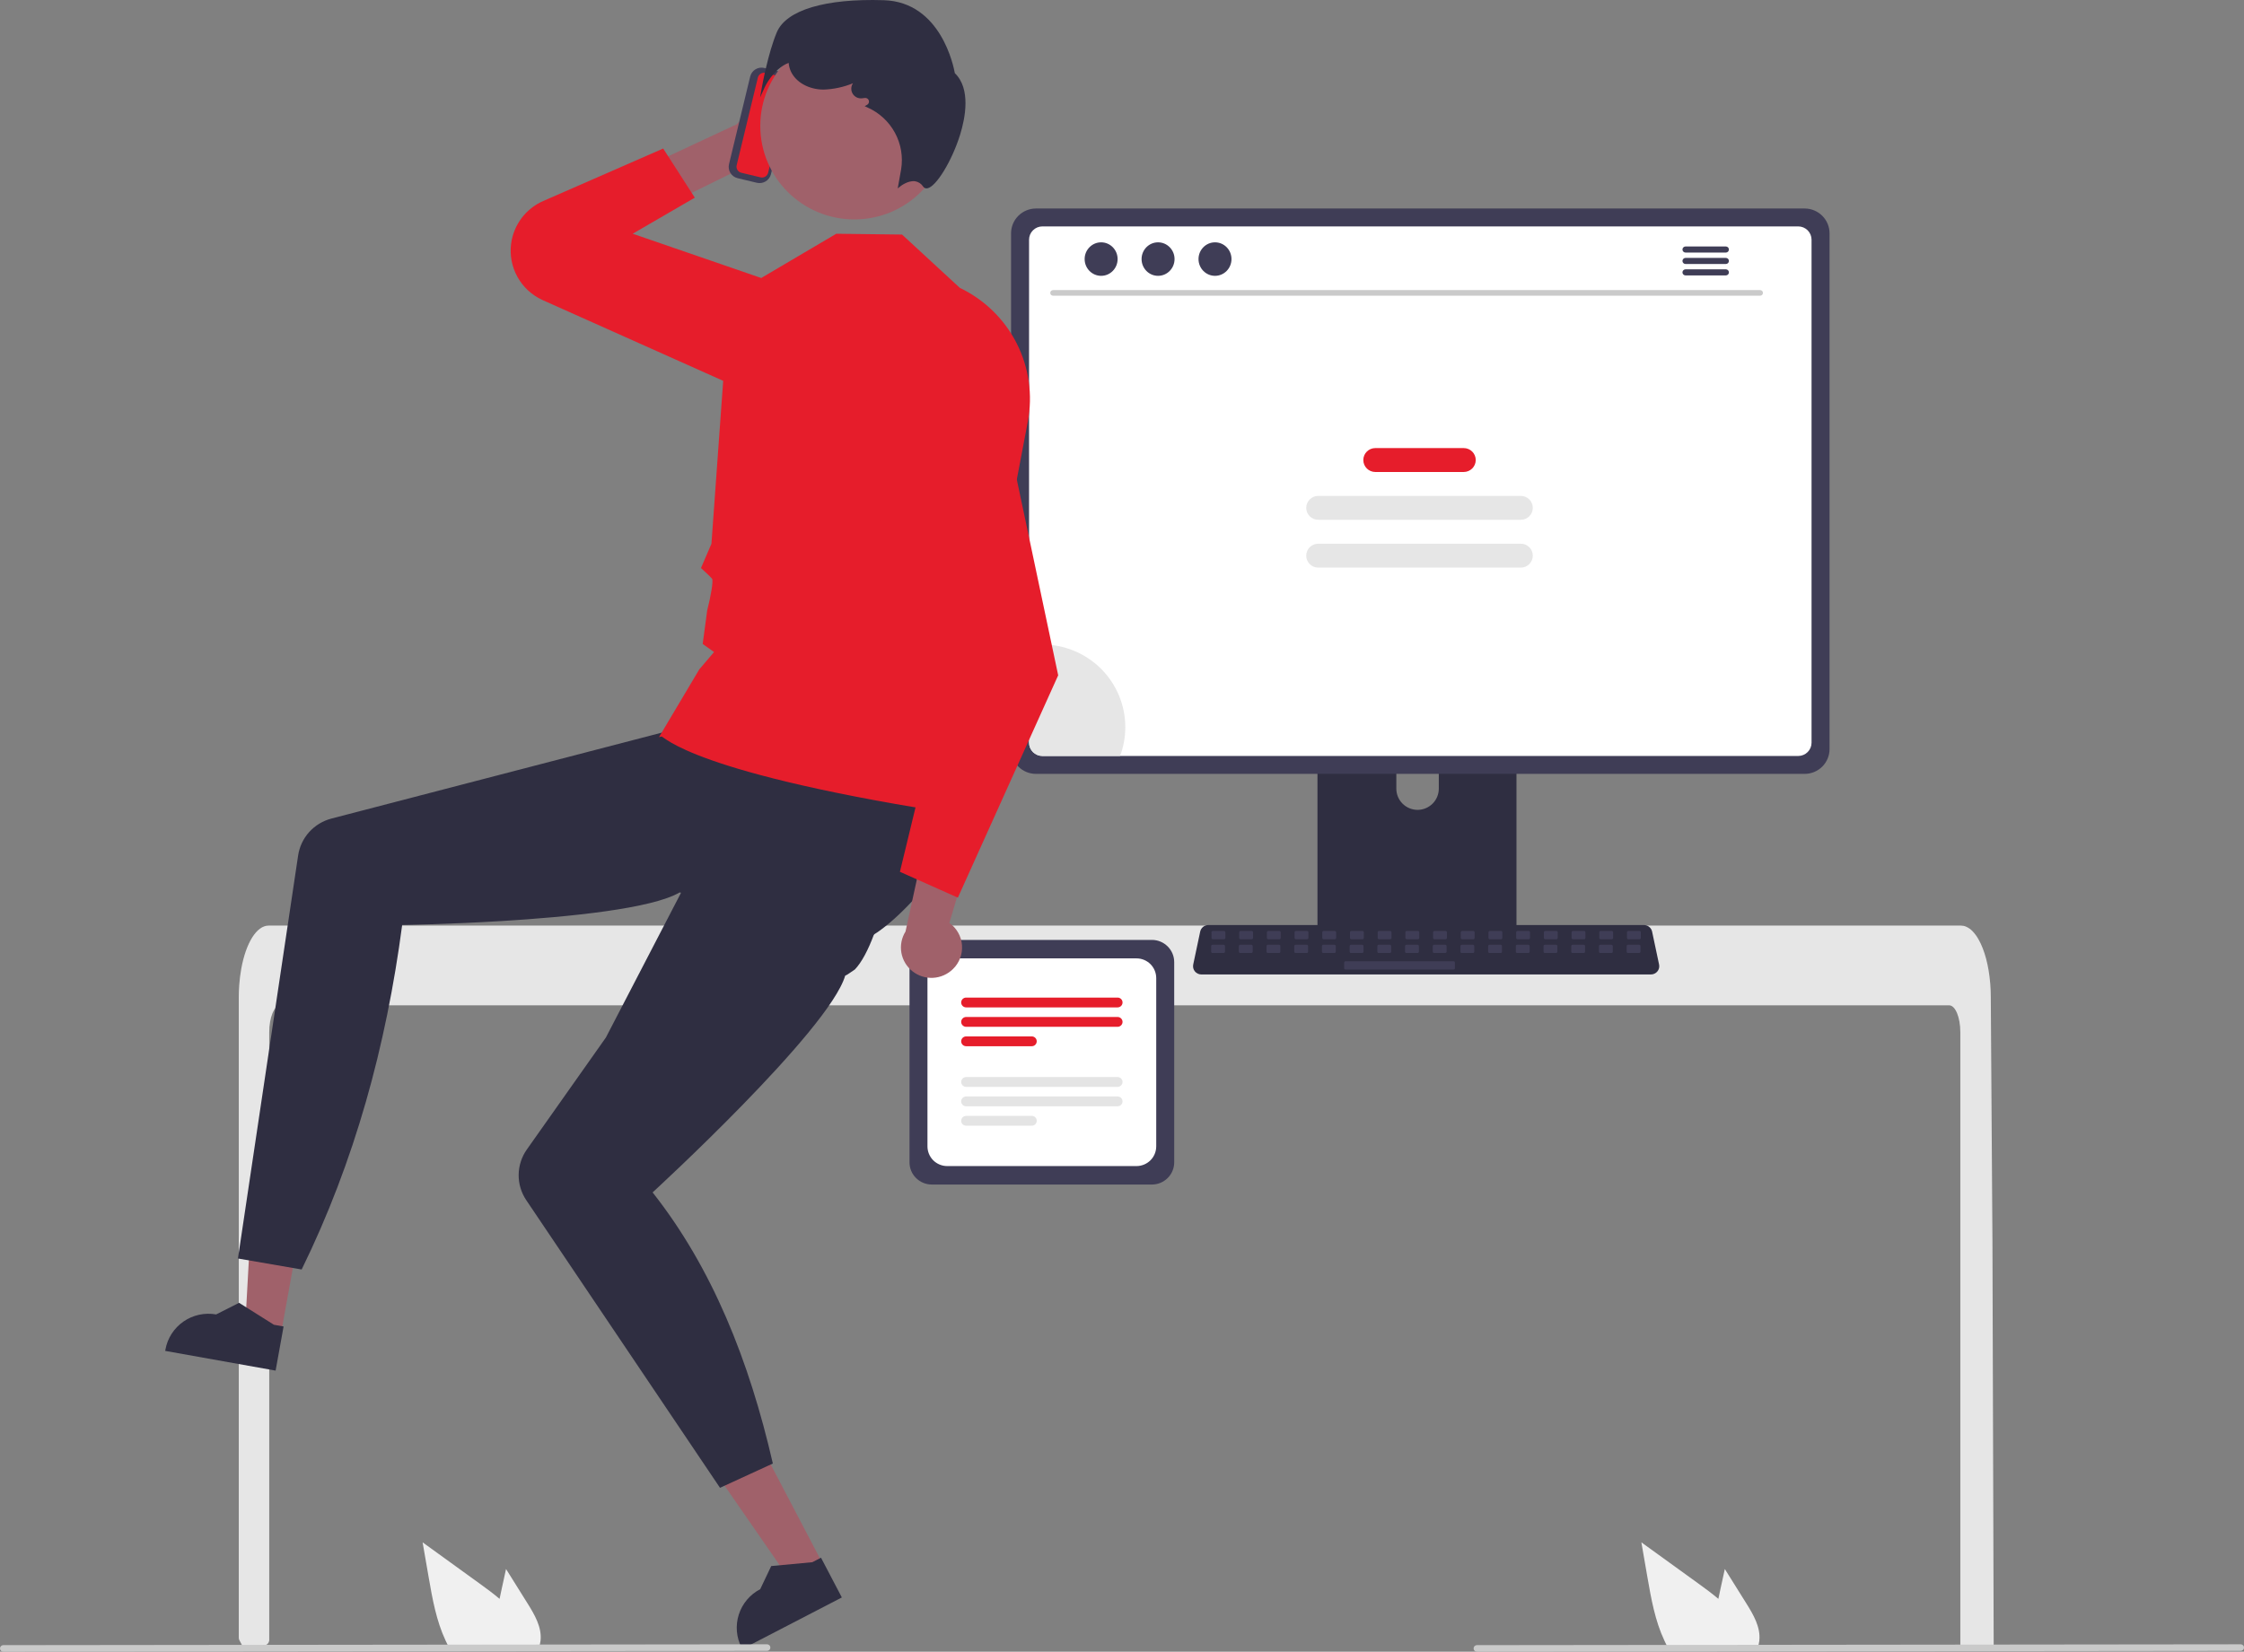 <svg width="91" height="67" viewBox="0 0 91 67" fill="none" xmlns="http://www.w3.org/2000/svg">
<rect x="0" y="0" width="91" height="67" fill="#808080" stroke="none"/>
<g clip-path="url(#clip0_1_296)">
<path d="M26.554 6.593L27.515 8.088L30.947 6.396L32.711 5.859C32.94 5.79 33.147 5.661 33.311 5.487C33.475 5.313 33.59 5.099 33.644 4.867C33.699 4.635 33.691 4.393 33.622 4.164C33.553 3.936 33.425 3.73 33.251 3.566V3.566C32.993 3.323 32.65 3.19 32.294 3.194C31.939 3.198 31.6 3.34 31.347 3.588L29.867 5.046L26.554 6.593Z" fill="#A0616A"/>
<path d="M28.176 8.018L26.894 6.025L22.031 8.153C21.682 8.305 21.379 8.545 21.15 8.849C20.922 9.153 20.776 9.511 20.727 9.887V9.887C20.667 10.351 20.757 10.822 20.984 11.232C21.211 11.642 21.564 11.969 21.99 12.166L29.742 15.633C30.277 15.881 30.888 15.91 31.444 15.715C32.001 15.52 32.458 15.117 32.72 14.591V14.591C32.86 14.308 32.94 13.998 32.952 13.683C32.965 13.368 32.91 13.053 32.792 12.76C32.675 12.467 32.496 12.202 32.269 11.982C32.041 11.762 31.769 11.592 31.471 11.484L25.657 9.481L28.176 8.018Z" fill="#E61D2B"/>
<path d="M79.496 41.867C79.496 41.268 79.294 40.782 79.046 40.781H11.37C11.12 40.782 10.919 41.268 10.918 41.867V66.522C10.918 66.577 10.897 66.631 10.86 66.672C10.822 66.713 10.771 66.739 10.715 66.744C10.533 66.762 10.352 66.778 10.17 66.793C10.166 66.793 10.161 66.794 10.157 66.794C10.058 66.803 9.959 66.809 9.86 66.817H9.859C9.808 66.724 9.758 66.629 9.708 66.534C9.691 66.502 9.683 66.467 9.683 66.431V40.458C9.683 40.293 9.689 40.126 9.701 39.962C9.717 39.736 9.745 39.512 9.785 39.289C9.975 38.251 10.404 37.548 10.891 37.546H79.523C79.594 37.547 79.665 37.561 79.73 37.59C79.826 37.632 79.912 37.692 79.985 37.767C80.084 37.869 80.168 37.984 80.236 38.108C80.476 38.529 80.648 39.157 80.708 39.888C80.708 39.895 80.71 39.901 80.71 39.908C80.725 40.089 80.733 40.274 80.732 40.458L80.748 42.853L80.758 44.281L80.788 48.761L80.799 50.352L80.849 66.689C80.849 66.748 80.825 66.805 80.783 66.847C80.741 66.889 80.684 66.912 80.624 66.912H79.721C79.662 66.912 79.604 66.889 79.562 66.847C79.52 66.805 79.496 66.748 79.496 66.689V41.867Z" fill="#E6E6E6"/>
<path d="M11.399 54.078L9.942 53.817L10.258 48.106L12.407 48.49L11.399 54.078Z" fill="#A0616A"/>
<path d="M11.177 55.598L6.699 54.798L6.709 54.742C6.792 54.282 7.056 53.874 7.441 53.607C7.827 53.34 8.303 53.237 8.765 53.319L8.765 53.319L9.695 52.848L11.109 53.738L11.5 53.808L11.177 55.598Z" fill="#2F2E41"/>
<path d="M46.714 48.05H37.785C37.546 48.049 37.317 47.955 37.148 47.786C36.978 47.618 36.883 47.39 36.883 47.152V39.025C36.883 38.787 36.978 38.559 37.148 38.391C37.317 38.222 37.546 38.127 37.785 38.127H46.714C46.953 38.127 47.183 38.222 47.352 38.391C47.521 38.559 47.617 38.787 47.617 39.025V47.152C47.617 47.39 47.521 47.618 47.352 47.786C47.183 47.955 46.953 48.049 46.714 48.05V48.05Z" fill="#3F3D56"/>
<path d="M46.086 47.301H38.413C38.2 47.301 37.996 47.217 37.846 47.068C37.696 46.918 37.612 46.715 37.611 46.504V39.673C37.612 39.461 37.696 39.259 37.846 39.109C37.996 38.96 38.2 38.876 38.413 38.876H46.086C46.299 38.876 46.502 38.96 46.653 39.109C46.803 39.259 46.887 39.461 46.888 39.673V46.504C46.887 46.715 46.803 46.918 46.653 47.068C46.502 47.217 46.299 47.301 46.086 47.301Z" fill="white"/>
<path d="M45.321 40.864H39.179C39.126 40.864 39.075 40.843 39.037 40.806C39 40.769 38.978 40.718 38.978 40.665C38.978 40.612 39 40.562 39.037 40.524C39.075 40.487 39.126 40.466 39.179 40.466H45.321C45.375 40.466 45.425 40.487 45.463 40.524C45.501 40.562 45.522 40.612 45.522 40.665C45.522 40.718 45.501 40.769 45.463 40.806C45.425 40.843 45.375 40.864 45.321 40.864V40.864Z" fill="#E61D2B"/>
<path d="M45.322 41.652H39.179C39.126 41.652 39.075 41.631 39.037 41.593C39 41.556 38.978 41.505 38.978 41.453C38.978 41.4 39 41.349 39.037 41.312C39.075 41.274 39.126 41.253 39.179 41.253H45.322C45.375 41.253 45.425 41.274 45.463 41.312C45.501 41.349 45.522 41.4 45.522 41.453C45.522 41.505 45.501 41.556 45.463 41.593C45.425 41.631 45.375 41.652 45.322 41.652Z" fill="#E61D2B"/>
<path d="M41.842 42.439H39.179C39.126 42.439 39.075 42.418 39.037 42.381C39 42.344 38.978 42.293 38.978 42.24C38.978 42.187 39 42.136 39.037 42.099C39.075 42.062 39.126 42.041 39.179 42.041H41.842C41.895 42.041 41.946 42.062 41.983 42.099C42.021 42.136 42.042 42.187 42.042 42.24C42.042 42.293 42.021 42.344 41.983 42.381C41.946 42.418 41.895 42.439 41.842 42.439Z" fill="#E61D2B"/>
<path d="M45.321 44.089H39.179C39.126 44.089 39.075 44.068 39.037 44.03C39 43.993 38.978 43.942 38.978 43.889C38.978 43.837 39 43.786 39.037 43.748C39.075 43.711 39.126 43.69 39.179 43.69H45.321C45.375 43.69 45.425 43.711 45.463 43.748C45.501 43.786 45.522 43.837 45.522 43.889C45.522 43.942 45.501 43.993 45.463 44.03C45.425 44.068 45.375 44.089 45.321 44.089V44.089Z" fill="#E4E4E4"/>
<path d="M45.321 44.876H39.178C39.152 44.876 39.126 44.871 39.102 44.861C39.077 44.851 39.055 44.836 39.036 44.818C39.018 44.799 39.003 44.777 38.993 44.753C38.983 44.729 38.977 44.703 38.977 44.677C38.977 44.651 38.983 44.625 38.993 44.6C39.003 44.576 39.018 44.554 39.036 44.536C39.055 44.517 39.077 44.503 39.102 44.493C39.126 44.483 39.152 44.477 39.178 44.477H45.321C45.374 44.477 45.425 44.498 45.463 44.536C45.5 44.573 45.521 44.624 45.521 44.677C45.521 44.73 45.5 44.78 45.463 44.818C45.425 44.855 45.374 44.876 45.321 44.876V44.876Z" fill="#E4E4E4"/>
<path d="M41.842 45.663H39.179C39.126 45.663 39.075 45.642 39.037 45.605C39 45.568 38.978 45.517 38.978 45.464C38.978 45.411 39 45.361 39.037 45.323C39.075 45.286 39.126 45.265 39.179 45.265H41.842C41.895 45.265 41.946 45.286 41.983 45.323C42.021 45.361 42.042 45.411 42.042 45.464C42.042 45.517 42.021 45.568 41.983 45.605C41.946 45.642 41.895 45.663 41.842 45.663Z" fill="#E4E4E4"/>
<path d="M61.108 26.341H53.815C53.712 26.341 53.613 26.382 53.54 26.455C53.468 26.528 53.427 26.626 53.427 26.729V38.188H61.497V26.729C61.497 26.678 61.487 26.628 61.467 26.581C61.448 26.533 61.419 26.491 61.383 26.455C61.347 26.419 61.304 26.39 61.257 26.371C61.209 26.351 61.159 26.341 61.108 26.341V26.341ZM57.486 32.852C57.258 32.851 57.039 32.761 56.878 32.6C56.717 32.44 56.626 32.223 56.625 31.996V30.674C56.625 30.447 56.716 30.229 56.877 30.069C57.039 29.909 57.258 29.818 57.486 29.818C57.714 29.818 57.933 29.909 58.094 30.069C58.256 30.229 58.347 30.447 58.347 30.674V31.996C58.346 32.223 58.255 32.44 58.094 32.6C57.932 32.761 57.714 32.851 57.486 32.852Z" fill="#2F2E41"/>
<path d="M53.401 37.822V38.927C53.401 38.984 53.424 39.039 53.465 39.08C53.506 39.12 53.561 39.143 53.619 39.143H61.304C61.362 39.143 61.417 39.12 61.458 39.08C61.498 39.039 61.521 38.984 61.522 38.927V37.822H53.401Z" fill="#3F3D56"/>
<path d="M73.183 8.458H42.011C41.743 8.458 41.487 8.564 41.297 8.753C41.108 8.941 41.001 9.196 41.001 9.463V30.387C41.001 30.654 41.108 30.909 41.297 31.098C41.487 31.286 41.743 31.392 42.011 31.392H73.183C73.451 31.392 73.707 31.286 73.897 31.098C74.086 30.909 74.193 30.654 74.193 30.387V9.463C74.192 9.196 74.086 8.941 73.897 8.753C73.707 8.564 73.451 8.458 73.183 8.458V8.458Z" fill="#3F3D56"/>
<path d="M72.922 9.184H42.272C42.128 9.184 41.991 9.241 41.89 9.342C41.788 9.443 41.731 9.58 41.731 9.722V30.128C41.732 30.271 41.789 30.407 41.89 30.508C41.991 30.609 42.129 30.665 42.272 30.666H72.922C73.066 30.665 73.203 30.609 73.304 30.508C73.406 30.407 73.463 30.271 73.463 30.128V9.722C73.463 9.58 73.406 9.443 73.305 9.342C73.203 9.241 73.066 9.184 72.922 9.184V9.184Z" fill="white"/>
<path d="M66.952 39.528H48.716C48.666 39.528 48.617 39.517 48.572 39.495C48.527 39.474 48.487 39.443 48.456 39.404C48.424 39.366 48.402 39.321 48.39 39.273C48.379 39.224 48.378 39.174 48.388 39.126L48.671 37.789C48.687 37.714 48.728 37.647 48.788 37.599C48.848 37.55 48.922 37.524 48.999 37.524H66.669C66.746 37.524 66.82 37.55 66.88 37.599C66.94 37.647 66.981 37.714 66.997 37.789L67.28 39.126C67.29 39.174 67.29 39.224 67.278 39.273C67.266 39.321 67.244 39.366 67.212 39.404C67.181 39.443 67.141 39.474 67.096 39.495C67.051 39.517 67.002 39.528 66.952 39.528H66.952Z" fill="#2F2E41"/>
<path d="M49.636 37.764H49.184C49.154 37.764 49.129 37.789 49.129 37.819V38.045C49.129 38.075 49.154 38.1 49.184 38.1H49.636C49.666 38.1 49.691 38.075 49.691 38.045V37.819C49.691 37.789 49.666 37.764 49.636 37.764Z" fill="#3F3D56"/>
<path d="M50.759 37.764H50.307C50.276 37.764 50.252 37.789 50.252 37.819V38.045C50.252 38.075 50.276 38.1 50.307 38.1H50.759C50.789 38.1 50.814 38.075 50.814 38.045V37.819C50.814 37.789 50.789 37.764 50.759 37.764Z" fill="#3F3D56"/>
<path d="M51.882 37.764H51.43C51.4 37.764 51.375 37.789 51.375 37.819V38.045C51.375 38.075 51.4 38.1 51.43 38.1H51.882C51.912 38.1 51.937 38.075 51.937 38.045V37.819C51.937 37.789 51.912 37.764 51.882 37.764Z" fill="#3F3D56"/>
<path d="M53.005 37.764H52.553C52.523 37.764 52.498 37.789 52.498 37.819V38.045C52.498 38.075 52.523 38.1 52.553 38.1H53.005C53.035 38.1 53.06 38.075 53.06 38.045V37.819C53.06 37.789 53.035 37.764 53.005 37.764Z" fill="#3F3D56"/>
<path d="M54.128 37.764H53.676C53.646 37.764 53.621 37.789 53.621 37.819V38.045C53.621 38.075 53.646 38.1 53.676 38.1H54.128C54.158 38.1 54.183 38.075 54.183 38.045V37.819C54.183 37.789 54.158 37.764 54.128 37.764Z" fill="#3F3D56"/>
<path d="M55.252 37.764H54.8C54.77 37.764 54.745 37.789 54.745 37.819V38.045C54.745 38.075 54.77 38.1 54.8 38.1H55.252C55.282 38.1 55.307 38.075 55.307 38.045V37.819C55.307 37.789 55.282 37.764 55.252 37.764Z" fill="#3F3D56"/>
<path d="M56.375 37.764H55.923C55.893 37.764 55.868 37.789 55.868 37.819V38.045C55.868 38.075 55.893 38.1 55.923 38.1H56.375C56.405 38.1 56.43 38.075 56.43 38.045V37.819C56.43 37.789 56.405 37.764 56.375 37.764Z" fill="#3F3D56"/>
<path d="M57.499 37.764H57.047C57.017 37.764 56.992 37.789 56.992 37.819V38.045C56.992 38.075 57.017 38.1 57.047 38.1H57.499C57.529 38.1 57.554 38.075 57.554 38.045V37.819C57.554 37.789 57.529 37.764 57.499 37.764Z" fill="#3F3D56"/>
<path d="M58.622 37.764H58.17C58.14 37.764 58.115 37.789 58.115 37.819V38.045C58.115 38.075 58.14 38.1 58.17 38.1H58.622C58.652 38.1 58.677 38.075 58.677 38.045V37.819C58.677 37.789 58.652 37.764 58.622 37.764Z" fill="#3F3D56"/>
<path d="M59.745 37.764H59.293C59.263 37.764 59.238 37.789 59.238 37.819V38.045C59.238 38.075 59.263 38.1 59.293 38.1H59.745C59.775 38.1 59.8 38.075 59.8 38.045V37.819C59.8 37.789 59.775 37.764 59.745 37.764Z" fill="#3F3D56"/>
<path d="M60.868 37.764H60.416C60.386 37.764 60.361 37.789 60.361 37.819V38.045C60.361 38.075 60.386 38.1 60.416 38.1H60.868C60.898 38.1 60.923 38.075 60.923 38.045V37.819C60.923 37.789 60.898 37.764 60.868 37.764Z" fill="#3F3D56"/>
<path d="M61.991 37.764H61.539C61.509 37.764 61.484 37.789 61.484 37.819V38.045C61.484 38.075 61.509 38.1 61.539 38.1H61.991C62.022 38.1 62.046 38.075 62.046 38.045V37.819C62.046 37.789 62.022 37.764 61.991 37.764Z" fill="#3F3D56"/>
<path d="M63.115 37.764H62.663C62.633 37.764 62.608 37.789 62.608 37.819V38.045C62.608 38.075 62.633 38.1 62.663 38.1H63.115C63.145 38.1 63.17 38.075 63.17 38.045V37.819C63.17 37.789 63.145 37.764 63.115 37.764Z" fill="#3F3D56"/>
<path d="M64.238 37.764H63.786C63.756 37.764 63.731 37.789 63.731 37.819V38.045C63.731 38.075 63.756 38.1 63.786 38.1H64.238C64.269 38.1 64.293 38.075 64.293 38.045V37.819C64.293 37.789 64.269 37.764 64.238 37.764Z" fill="#3F3D56"/>
<path d="M65.361 37.764H64.909C64.879 37.764 64.855 37.789 64.855 37.819V38.045C64.855 38.075 64.879 38.1 64.909 38.1H65.361C65.392 38.1 65.416 38.075 65.416 38.045V37.819C65.416 37.789 65.392 37.764 65.361 37.764Z" fill="#3F3D56"/>
<path d="M66.485 37.764H66.033C66.003 37.764 65.978 37.789 65.978 37.819V38.045C65.978 38.075 66.003 38.1 66.033 38.1H66.485C66.516 38.1 66.54 38.075 66.54 38.045V37.819C66.54 37.789 66.516 37.764 66.485 37.764Z" fill="#3F3D56"/>
<path d="M49.622 38.323H49.17C49.14 38.323 49.115 38.347 49.115 38.378V38.604C49.115 38.634 49.14 38.658 49.17 38.658H49.622C49.652 38.658 49.677 38.634 49.677 38.604V38.378C49.677 38.347 49.652 38.323 49.622 38.323Z" fill="#3F3D56"/>
<path d="M50.745 38.323H50.293C50.263 38.323 50.238 38.348 50.238 38.378V38.604C50.238 38.634 50.263 38.658 50.293 38.658H50.745C50.775 38.658 50.8 38.634 50.8 38.604V38.378C50.8 38.348 50.775 38.323 50.745 38.323Z" fill="#3F3D56"/>
<path d="M51.868 38.323H51.416C51.386 38.323 51.361 38.347 51.361 38.378V38.604C51.361 38.634 51.386 38.658 51.416 38.658H51.868C51.898 38.658 51.923 38.634 51.923 38.604V38.378C51.923 38.347 51.898 38.323 51.868 38.323Z" fill="#3F3D56"/>
<path d="M52.992 38.323H52.54C52.51 38.323 52.485 38.347 52.485 38.378V38.604C52.485 38.634 52.51 38.658 52.54 38.658H52.992C53.022 38.658 53.047 38.634 53.047 38.604V38.378C53.047 38.347 53.022 38.323 52.992 38.323Z" fill="#3F3D56"/>
<path d="M54.115 38.323H53.663C53.633 38.323 53.608 38.347 53.608 38.378V38.604C53.608 38.634 53.633 38.658 53.663 38.658H54.115C54.145 38.658 54.17 38.634 54.17 38.604V38.378C54.17 38.347 54.145 38.323 54.115 38.323Z" fill="#3F3D56"/>
<path d="M55.239 38.323H54.787C54.757 38.323 54.732 38.347 54.732 38.378V38.604C54.732 38.634 54.757 38.658 54.787 38.658H55.239C55.27 38.658 55.294 38.634 55.294 38.604V38.378C55.294 38.347 55.27 38.323 55.239 38.323Z" fill="#3F3D56"/>
<path d="M56.362 38.323H55.91C55.88 38.323 55.855 38.348 55.855 38.378V38.604C55.855 38.634 55.88 38.658 55.91 38.658H56.362C56.393 38.658 56.417 38.634 56.417 38.604V38.378C56.417 38.348 56.393 38.323 56.362 38.323Z" fill="#3F3D56"/>
<path d="M57.485 38.323H57.033C57.003 38.323 56.978 38.347 56.978 38.378V38.604C56.978 38.634 57.003 38.658 57.033 38.658H57.485C57.516 38.658 57.54 38.634 57.54 38.604V38.378C57.54 38.347 57.516 38.323 57.485 38.323Z" fill="#3F3D56"/>
<path d="M58.608 38.323H58.156C58.126 38.323 58.102 38.348 58.102 38.378V38.604C58.102 38.634 58.126 38.658 58.156 38.658H58.608C58.639 38.658 58.663 38.634 58.663 38.604V38.378C58.663 38.348 58.639 38.323 58.608 38.323Z" fill="#3F3D56"/>
<path d="M59.731 38.323H59.279C59.249 38.323 59.225 38.347 59.225 38.378V38.604C59.225 38.634 59.249 38.658 59.279 38.658H59.731C59.762 38.658 59.786 38.634 59.786 38.604V38.378C59.786 38.347 59.762 38.323 59.731 38.323Z" fill="#3F3D56"/>
<path d="M60.855 38.323H60.403C60.372 38.323 60.348 38.348 60.348 38.378V38.604C60.348 38.634 60.372 38.658 60.403 38.658H60.855C60.885 38.658 60.909 38.634 60.909 38.604V38.378C60.909 38.348 60.885 38.323 60.855 38.323Z" fill="#3F3D56"/>
<path d="M61.977 38.323H61.526C61.495 38.323 61.471 38.347 61.471 38.378V38.604C61.471 38.634 61.495 38.658 61.526 38.658H61.977C62.008 38.658 62.032 38.634 62.032 38.604V38.378C62.032 38.347 62.008 38.323 61.977 38.323Z" fill="#3F3D56"/>
<path d="M63.102 38.323H62.65C62.619 38.323 62.595 38.348 62.595 38.378V38.604C62.595 38.634 62.619 38.658 62.65 38.658H63.102C63.132 38.658 63.156 38.634 63.156 38.604V38.378C63.156 38.348 63.132 38.323 63.102 38.323Z" fill="#3F3D56"/>
<path d="M64.225 38.323H63.773C63.742 38.323 63.718 38.347 63.718 38.378V38.604C63.718 38.634 63.742 38.658 63.773 38.658H64.225C64.255 38.658 64.279 38.634 64.279 38.604V38.378C64.279 38.347 64.255 38.323 64.225 38.323Z" fill="#3F3D56"/>
<path d="M65.348 38.323H64.896C64.865 38.323 64.841 38.348 64.841 38.378V38.604C64.841 38.634 64.865 38.658 64.896 38.658H65.348C65.378 38.658 65.403 38.634 65.403 38.604V38.378C65.403 38.348 65.378 38.323 65.348 38.323Z" fill="#3F3D56"/>
<path d="M66.472 38.323H66.02C65.989 38.323 65.965 38.347 65.965 38.378V38.604C65.965 38.634 65.989 38.658 66.02 38.658H66.472C66.502 38.658 66.526 38.634 66.526 38.604V38.378C66.526 38.347 66.502 38.323 66.472 38.323Z" fill="#3F3D56"/>
<path d="M58.946 38.994H54.563C54.532 38.994 54.508 39.018 54.508 39.048V39.274C54.508 39.304 54.532 39.329 54.563 39.329H58.946C58.976 39.329 59.001 39.304 59.001 39.274V39.048C59.001 39.018 58.976 38.994 58.946 38.994Z" fill="#3F3D56"/>
<path d="M70.812 65.031L69.946 63.647L69.773 64.438C69.743 64.576 69.712 64.717 69.684 64.857C69.438 64.648 69.176 64.454 68.92 64.269C68.134 63.701 67.348 63.133 66.562 62.564L66.808 63.983C66.96 64.857 67.118 65.748 67.494 66.547C67.535 66.638 67.58 66.727 67.629 66.814H71.284C71.313 66.733 71.333 66.649 71.344 66.564C71.345 66.558 71.346 66.553 71.345 66.547C71.403 66.005 71.102 65.495 70.812 65.031Z" fill="#F0F0F0"/>
<path d="M21.387 65.031L20.521 63.646L20.348 64.438C20.318 64.576 20.287 64.717 20.259 64.857C20.013 64.648 19.752 64.454 19.495 64.269C18.709 63.701 17.923 63.133 17.138 62.564L17.384 63.983C17.535 64.857 17.694 65.748 18.069 66.547C18.11 66.638 18.155 66.727 18.204 66.814H21.859C21.888 66.733 21.909 66.649 21.919 66.564C21.92 66.558 21.921 66.553 21.921 66.547C21.978 66.005 21.677 65.495 21.387 65.031Z" fill="#F0F0F0"/>
<path d="M90.866 66.966L59.892 67C59.856 67 59.822 66.986 59.797 66.961C59.772 66.936 59.758 66.902 59.758 66.867C59.758 66.832 59.772 66.798 59.797 66.773C59.822 66.748 59.856 66.734 59.892 66.734L90.866 66.7C90.901 66.7 90.935 66.714 90.96 66.739C90.986 66.763 91 66.797 91 66.833C91 66.868 90.986 66.902 90.96 66.927C90.935 66.952 90.901 66.966 90.866 66.966Z" fill="#CACACA"/>
<path d="M71.381 11.995H42.701C42.672 11.995 42.643 11.982 42.622 11.961C42.602 11.94 42.59 11.911 42.59 11.882C42.59 11.852 42.602 11.824 42.622 11.802C42.643 11.781 42.672 11.769 42.701 11.768H71.381C71.411 11.769 71.439 11.781 71.46 11.802C71.481 11.824 71.493 11.852 71.493 11.882C71.493 11.911 71.481 11.94 71.46 11.961C71.439 11.982 71.411 11.995 71.381 11.995V11.995Z" fill="#CACACA"/>
<path d="M44.654 11.189C45.023 11.189 45.322 10.885 45.322 10.509C45.322 10.134 45.023 9.83 44.654 9.83C44.285 9.83 43.985 10.134 43.985 10.509C43.985 10.885 44.285 11.189 44.654 11.189Z" fill="#3F3D56"/>
<path d="M46.962 11.189C47.331 11.189 47.631 10.885 47.631 10.509C47.631 10.134 47.331 9.83 46.962 9.83C46.593 9.83 46.294 10.134 46.294 10.509C46.294 10.885 46.593 11.189 46.962 11.189Z" fill="#3F3D56"/>
<path d="M49.272 11.189C49.641 11.189 49.94 10.885 49.94 10.509C49.94 10.134 49.641 9.83 49.272 9.83C48.903 9.83 48.603 10.134 48.603 10.509C48.603 10.885 48.903 11.189 49.272 11.189Z" fill="#3F3D56"/>
<path d="M69.99 9.998H68.35C68.318 9.999 68.287 10.012 68.264 10.035C68.241 10.058 68.228 10.089 68.228 10.122C68.228 10.154 68.241 10.185 68.264 10.208C68.287 10.231 68.318 10.245 68.35 10.245H69.99C70.023 10.245 70.054 10.231 70.077 10.208C70.099 10.185 70.112 10.154 70.112 10.122C70.112 10.089 70.099 10.058 70.077 10.035C70.054 10.012 70.023 9.999 69.99 9.998V9.998Z" fill="#3F3D56"/>
<path d="M69.99 10.462H68.35C68.318 10.462 68.287 10.476 68.264 10.499C68.241 10.522 68.228 10.553 68.228 10.585C68.228 10.618 68.241 10.649 68.264 10.672C68.287 10.695 68.318 10.708 68.35 10.709H69.99C70.023 10.708 70.054 10.695 70.077 10.672C70.099 10.649 70.112 10.618 70.112 10.585C70.112 10.553 70.099 10.522 70.077 10.499C70.054 10.476 70.023 10.462 69.99 10.462V10.462Z" fill="#3F3D56"/>
<path d="M69.99 10.925H68.35C68.318 10.926 68.287 10.939 68.264 10.962C68.241 10.985 68.228 11.016 68.228 11.049C68.228 11.081 68.241 11.112 68.264 11.135C68.287 11.158 68.318 11.171 68.35 11.172H69.99C70.023 11.171 70.054 11.158 70.077 11.135C70.099 11.112 70.112 11.081 70.112 11.049C70.112 11.016 70.099 10.985 70.077 10.962C70.054 10.939 70.023 10.926 69.99 10.925V10.925Z" fill="#3F3D56"/>
<path d="M59.357 18.176H55.773C55.504 18.176 55.286 18.393 55.286 18.661C55.286 18.929 55.504 19.146 55.773 19.146H59.357C59.626 19.146 59.845 18.929 59.845 18.661C59.845 18.393 59.626 18.176 59.357 18.176Z" fill="#E61D2B"/>
<path d="M61.672 20.116H53.458C53.189 20.116 52.971 20.333 52.971 20.601C52.971 20.868 53.189 21.085 53.458 21.085H61.672C61.941 21.085 62.159 20.868 62.159 20.601C62.159 20.333 61.941 20.116 61.672 20.116Z" fill="#E6E6E6"/>
<path d="M61.672 22.055H53.458C53.189 22.055 52.971 22.272 52.971 22.54C52.971 22.808 53.189 23.025 53.458 23.025H61.672C61.941 23.025 62.159 22.808 62.159 22.54C62.159 22.272 61.941 22.055 61.672 22.055Z" fill="#E6E6E6"/>
<path d="M45.634 29.496C45.634 29.895 45.563 30.291 45.422 30.666H42.272C42.129 30.665 41.991 30.609 41.89 30.508C41.789 30.407 41.732 30.271 41.731 30.128V26.186C41.907 26.158 42.086 26.143 42.264 26.144C42.706 26.143 43.145 26.23 43.553 26.399C43.962 26.567 44.334 26.814 44.647 27.125C44.96 27.437 45.208 27.806 45.377 28.213C45.547 28.62 45.634 29.055 45.634 29.496Z" fill="#E6E6E6"/>
<path d="M39.416 32.612C39.369 33.97 36.467 37.633 34.94 38.158C34.681 38.248 34.529 38.297 34.529 38.297L33.998 38.137L27.563 36.2C26.437 36.86 23.076 37.195 20.318 37.363C18.123 37.495 16.309 37.522 16.309 37.522C15.662 42.421 14.386 47.107 12.233 51.496L9.649 51.05L12.09 34.7C12.143 34.347 12.299 34.017 12.538 33.751C12.778 33.486 13.091 33.296 13.438 33.205L30.995 28.637C30.995 28.637 31.963 28.462 34.005 29.442C37.367 31.056 39.45 31.625 39.416 32.612Z" fill="#2F2E41"/>
<path d="M33.38 63.462L32.068 64.142L28.807 59.432L30.743 58.428L33.38 63.462Z" fill="#A0616A"/>
<path d="M34.139 64.8L30.104 66.891L30.077 66.841C29.86 66.426 29.818 65.943 29.959 65.498C30.1 65.052 30.413 64.68 30.829 64.464L30.829 64.464L31.275 63.526L32.941 63.37L33.294 63.187L34.139 64.8Z" fill="#2F2E41"/>
<path d="M36.062 32.35C36.651 33.575 35.779 38.158 34.669 39.325L34.374 39.525L34.275 39.577C33.609 41.817 26.465 48.369 26.465 48.369C28.878 51.427 30.382 55.187 31.341 59.367L29.198 60.352L21.343 48.687C21.137 48.382 21.029 48.022 21.033 47.654C21.037 47.286 21.153 46.928 21.366 46.627L24.57 42.087L29.791 32.026C33.522 31.911 35.633 31.458 36.062 32.35Z" fill="#2F2E41"/>
<path d="M39.236 33.089C27.959 31.383 26.932 29.849 26.822 29.877L26.724 29.901L28.357 27.154L28.957 26.45L28.496 26.122L28.679 24.76C28.821 24.209 28.937 23.559 28.875 23.472C28.748 23.332 28.465 23.078 28.462 23.075L28.426 23.043L28.851 22.057L29.419 14.175L30.886 11.267L33.913 9.482L36.58 9.515L38.925 11.678C39.92 12.154 40.73 12.944 41.228 13.924C41.726 14.905 41.885 16.022 41.681 17.101L40.49 23.359L40.052 26.584L40.767 27.295L40.322 27.737L40.057 29.244L40.328 30.95C40.54 32.501 39.599 32.593 39.529 32.612C39.525 32.614 39.32 33.146 39.312 33.146C39.29 33.146 39.288 33.097 39.236 33.089Z" fill="#E61D2B"/>
<path d="M38.644 39.31C38.773 39.185 38.872 39.034 38.936 38.866C38.999 38.698 39.025 38.519 39.011 38.34C38.998 38.162 38.945 37.989 38.856 37.833C38.768 37.677 38.646 37.542 38.5 37.438L39.737 33.262L37.562 33.923L36.721 37.787C36.561 38.043 36.502 38.349 36.553 38.646C36.605 38.943 36.765 39.211 37.002 39.398C37.239 39.586 37.537 39.681 37.84 39.665C38.142 39.648 38.428 39.522 38.644 39.31V39.31Z" fill="#A0616A"/>
<path d="M38.844 36.413L36.494 35.364L38.379 27.575L34.868 19.096C34.694 18.676 34.615 18.224 34.637 17.772C34.659 17.319 34.781 16.876 34.994 16.476C35.207 16.075 35.506 15.726 35.87 15.453C36.234 15.18 36.654 14.99 37.1 14.897V14.897C37.905 14.73 38.745 14.887 39.434 15.334C40.123 15.782 40.606 16.483 40.776 17.284L42.912 27.393L38.844 36.413Z" fill="#E61D2B"/>
<path d="M29.563 6.659L30.422 3.104C30.452 2.983 30.528 2.878 30.636 2.812C30.743 2.747 30.872 2.727 30.994 2.756L31.773 2.942C31.895 2.971 32.001 3.048 32.066 3.154C32.132 3.261 32.153 3.389 32.123 3.511L31.264 7.066C31.234 7.187 31.158 7.292 31.05 7.358C30.943 7.423 30.814 7.443 30.692 7.414L29.913 7.228C29.791 7.199 29.685 7.122 29.62 7.016C29.554 6.909 29.534 6.781 29.563 6.659V6.659Z" fill="#3F3D56"/>
<path d="M31.042 2.959C30.976 2.943 30.906 2.954 30.849 2.989C30.791 3.024 30.749 3.081 30.733 3.147L29.874 6.701C29.858 6.767 29.869 6.836 29.905 6.894C29.94 6.951 29.997 6.992 30.063 7.008L30.842 7.194C30.908 7.21 30.977 7.199 31.035 7.164C31.093 7.129 31.134 7.072 31.15 7.007L32.009 3.452C32.025 3.386 32.014 3.317 31.979 3.26C31.943 3.202 31.886 3.161 31.82 3.145L31.042 2.959Z" fill="#E61D2B"/>
<path d="M34.645 8.901C36.752 8.901 38.46 7.202 38.46 5.106C38.46 3.011 36.752 1.312 34.645 1.312C32.539 1.312 30.831 3.011 30.831 5.106C30.831 7.202 32.539 8.901 34.645 8.901Z" fill="#A0616A"/>
<path d="M36.405 7.643L36.542 6.875C36.627 6.365 36.539 5.842 36.293 5.387C36.047 4.933 35.656 4.572 35.182 4.361L35.064 4.305L35.161 4.253C35.192 4.237 35.216 4.21 35.229 4.178C35.242 4.145 35.244 4.11 35.233 4.076C35.223 4.043 35.201 4.015 35.171 3.996C35.142 3.977 35.107 3.969 35.072 3.974L34.962 3.987C34.886 3.996 34.81 3.984 34.742 3.951C34.674 3.918 34.617 3.866 34.578 3.801C34.539 3.737 34.519 3.663 34.522 3.587C34.524 3.512 34.548 3.439 34.591 3.377C34.211 3.534 33.804 3.621 33.392 3.634C32.796 3.629 32.278 3.34 32.072 2.897C32.022 2.787 31.992 2.669 31.981 2.549C31.352 2.796 31.012 3.536 31.009 3.543L30.822 3.957L30.902 3.511C30.904 3.497 31.148 2.147 31.502 1.309C31.882 0.408 33.464 -0.067 35.84 0.008C38.161 0.08 38.676 2.713 38.721 2.968C39.38 3.599 39.141 4.794 38.938 5.453C38.609 6.521 37.961 7.583 37.604 7.639C37.572 7.645 37.539 7.641 37.509 7.629C37.479 7.616 37.453 7.595 37.436 7.568C37.4 7.511 37.352 7.463 37.297 7.426C37.241 7.389 37.177 7.364 37.111 7.353C36.822 7.313 36.525 7.548 36.522 7.55L36.405 7.643Z" fill="#2F2E41"/>
<path d="M31.108 66.966L0.133 67C0.098 67 0.064 66.986 0.039 66.961C0.014 66.936 0 66.902 0 66.867C0 66.832 0.014 66.798 0.039 66.773C0.064 66.748 0.098 66.734 0.133 66.734L31.108 66.7C31.143 66.7 31.177 66.714 31.202 66.739C31.227 66.763 31.241 66.797 31.241 66.833C31.241 66.868 31.227 66.902 31.202 66.927C31.177 66.952 31.143 66.966 31.108 66.966Z" fill="#CACACA"/>
</g>
<defs>
<clipPath id="clip0_1_296">
<rect width="91" height="67" fill="white"/>
</clipPath>
</defs>
</svg>
